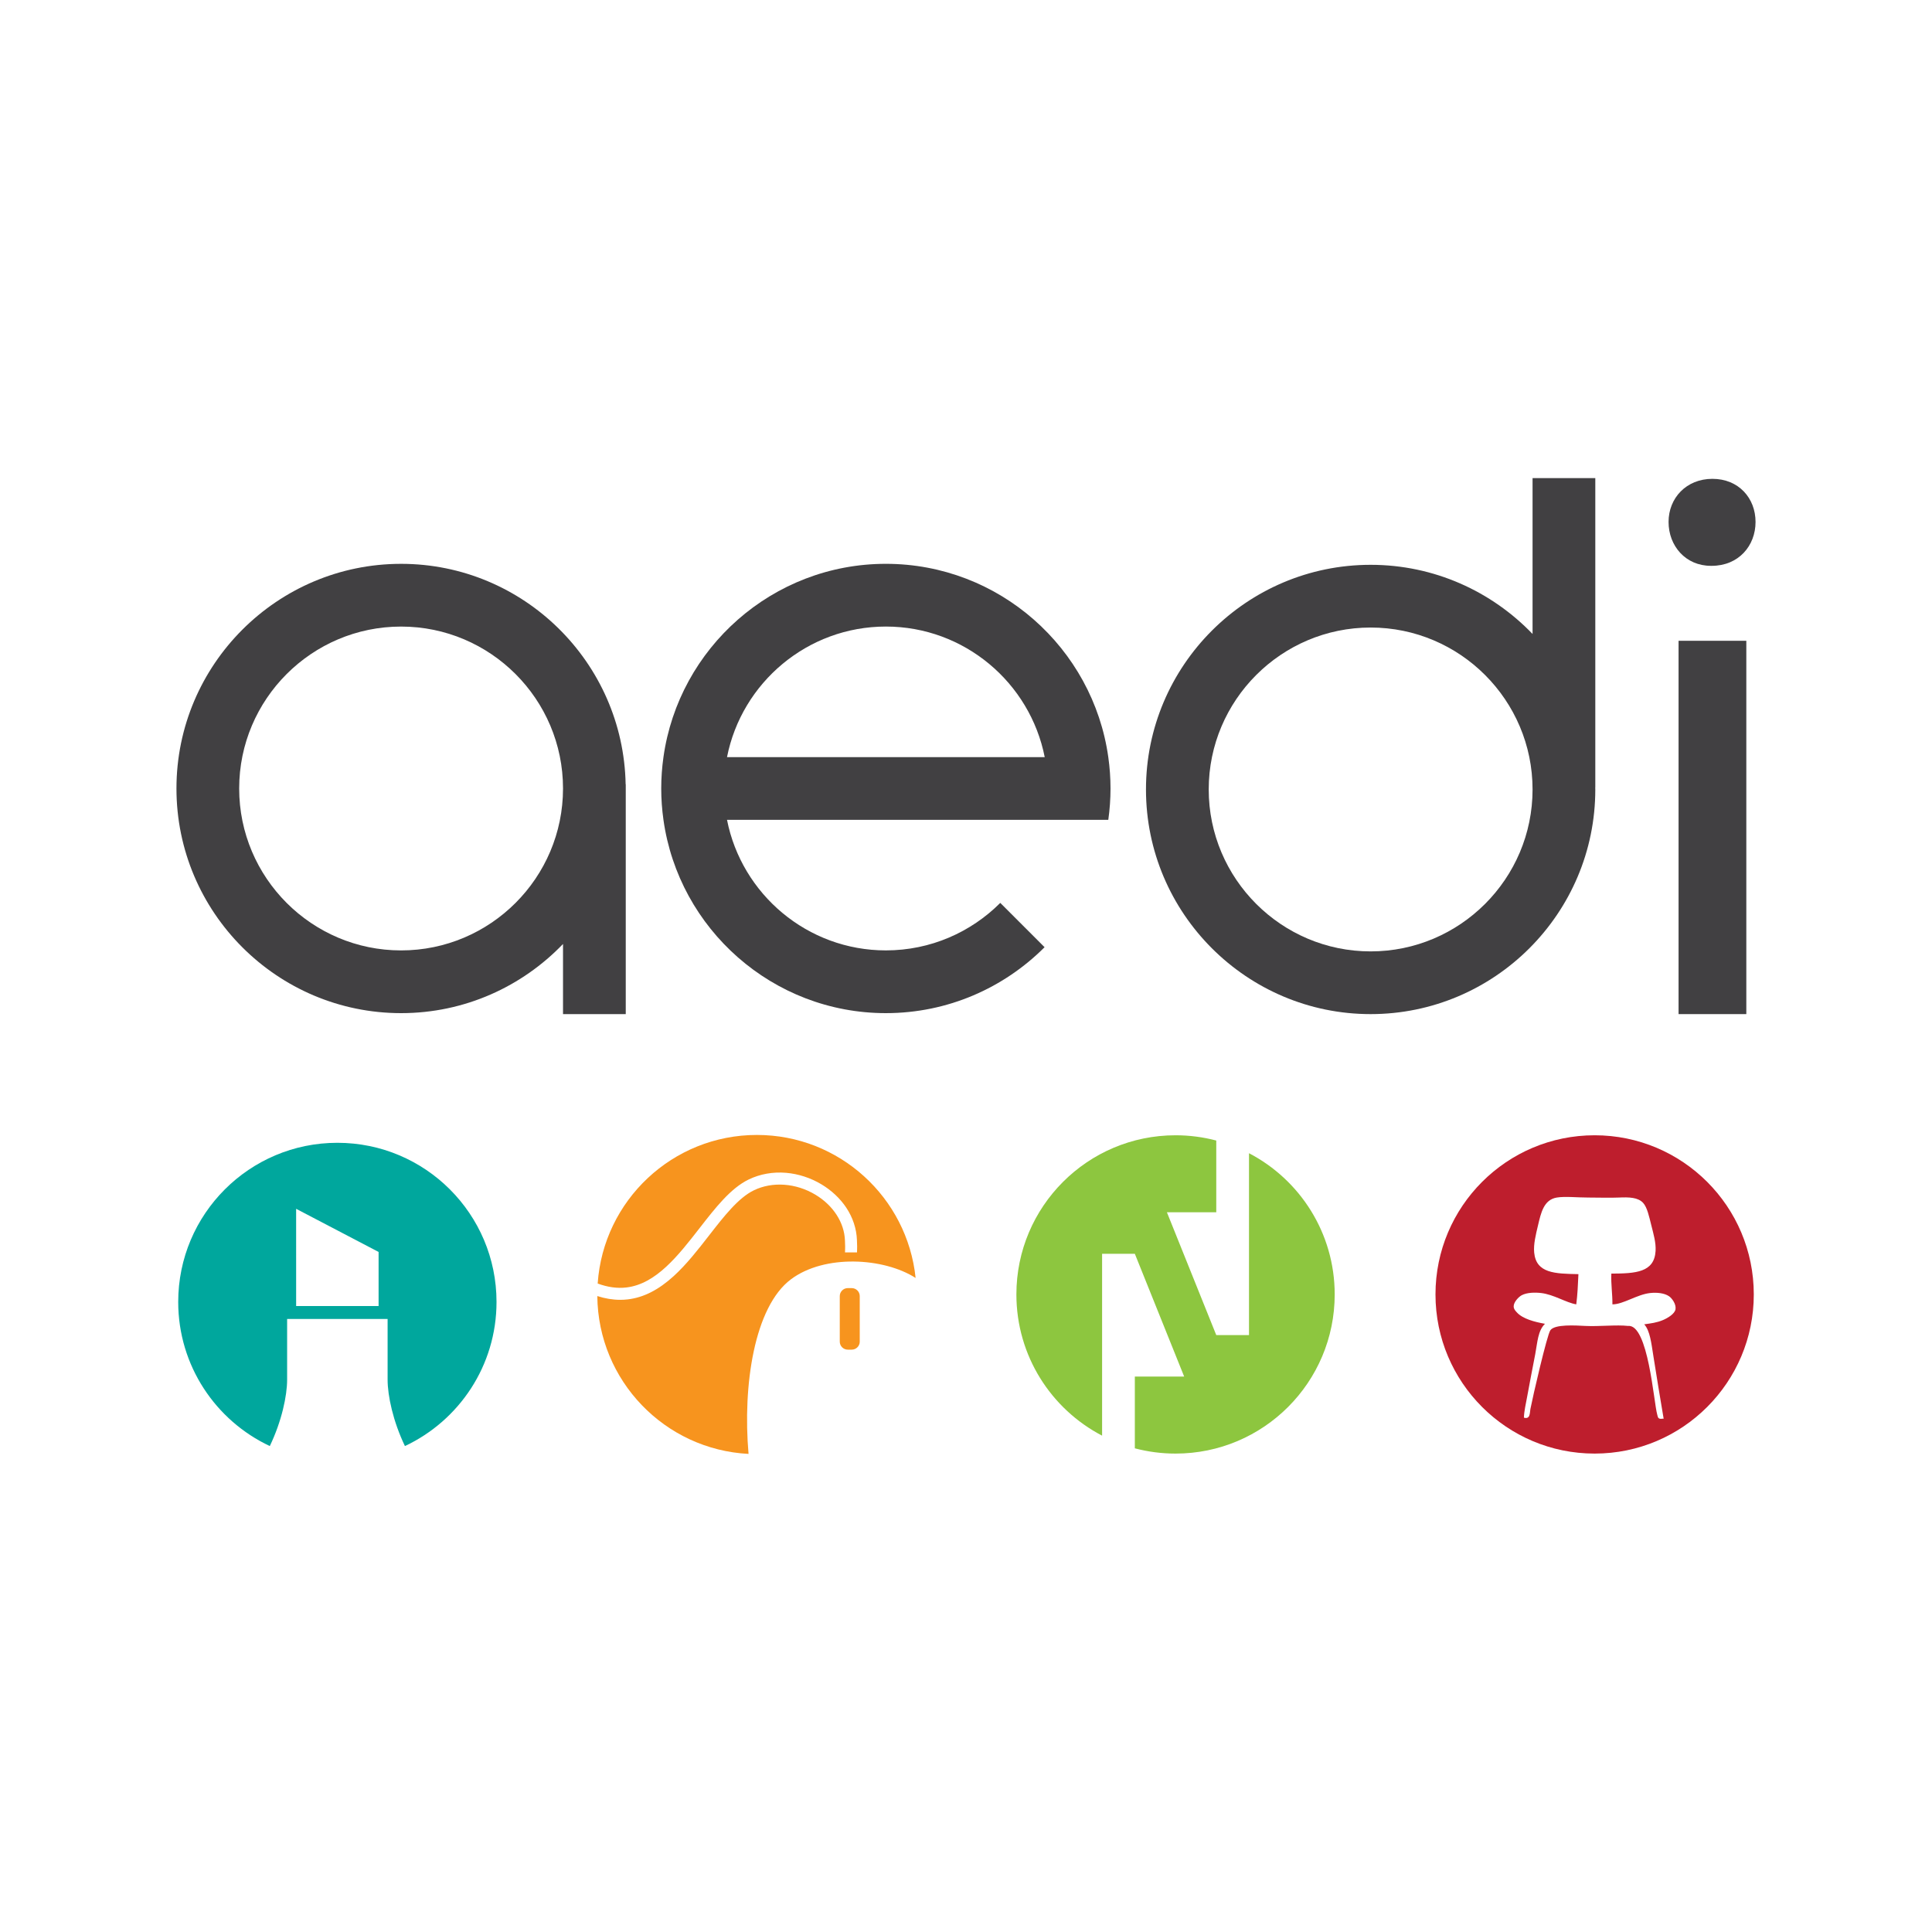 <?xml version="1.0" encoding="utf-8"?>
<!-- Generator: Adobe Illustrator 15.1.0, SVG Export Plug-In . SVG Version: 6.00 Build 0)  -->
<!DOCTYPE svg PUBLIC "-//W3C//DTD SVG 1.1//EN" "http://www.w3.org/Graphics/SVG/1.1/DTD/svg11.dtd">
<svg version="1.1" id="Layer_1" xmlns="http://www.w3.org/2000/svg" xmlns:xlink="http://www.w3.org/1999/xlink" x="0px" y="0px"
	 width="600px" height="600px" viewBox="0 0 600 600" enable-background="new 0 0 600 600" xml:space="preserve">
<g>
	<path fill="#00A79D" d="M104.77,354.906c-27.293,0-49.425,22.126-49.425,49.426c0,19.792,11.643,36.864,28.446,44.754
		c3.711-7.737,5.378-15.652,5.378-20.624v-18.843l15.601-0.002v0.002h15.605v18.843c0,4.972,1.666,12.887,5.378,20.624
		c16.806-7.892,28.446-24.96,28.446-44.754C154.2,377.032,132.067,354.906,104.77,354.906z M117.576,405.595H91.969l-0.002-30.189
		l25.609,13.402V405.595z"/>
	<path fill="#F7941E" d="M284.352,396.881c-2.575-24.954-23.663-44.413-49.295-44.413c-26.223,0-47.688,20.363-49.443,46.143
		c3.123,1.156,6.087,1.56,8.934,1.224c9.222-1.094,16.071-9.896,22.691-18.406c4.962-6.377,9.649-12.399,15.252-15.118
		c3.528-1.714,7.556-2.432,11.646-2.081c3.82,0.328,7.623,1.568,10.991,3.59c3.127,1.876,5.783,4.373,7.68,7.222
		c2.036,3.061,3.183,6.527,3.319,10.022c0.079,2.063,0.077,2.271,0.051,2.906c-0.01,0.213-0.02,0.489-0.03,0.979h-3.724
		c0.01-0.57,0.024-0.892,0.032-1.129c0.02-0.506,0.026-0.624-0.051-2.614c-0.213-5.563-3.652-10.87-9.192-14.195
		c-6.038-3.621-13.354-4.136-19.096-1.351c-4.825,2.344-9.252,8.032-13.941,14.058c-3.421,4.398-6.961,8.949-10.971,12.6
		c-4.697,4.278-9.349,6.638-14.219,7.215c-0.778,0.095-1.568,0.14-2.363,0.14c-2.32,0-4.705-0.393-7.124-1.171
		c0.243,26.287,20.954,47.685,46.967,49.023c-1.855-21.26,1.777-45.679,13.157-54.216
		C256.063,389.473,274.476,390.549,284.352,396.881z M264.521,400.035h-1.24c-1.366,0-2.483,1.116-2.483,2.48v14.151
		c0,1.364,1.117,2.48,2.483,2.48h1.24c1.366,0,2.481-1.116,2.481-2.48v-14.151C267.003,401.151,265.888,400.035,264.521,400.035z"/>
	<path fill="#8DC63F" d="M387.89,358.141v56.478h-10.168l-15.327-38.133h15.327v-22.282c-4.036-1.064-8.272-1.635-12.644-1.635
		c-27.297,0-49.428,22.129-49.428,49.426c0,19.072,10.8,35.617,26.616,43.857v-56.478h10.168l15.324,38.137h-15.324v22.278
		c4.035,1.065,8.272,1.635,12.644,1.635c27.297,0,49.425-22.129,49.425-49.43C414.503,382.928,403.704,366.381,387.89,358.141z"/>
	<path fill="#BE1E2D" d="M495.228,352.568c-27.297,0-49.425,22.129-49.425,49.426c0,27.301,22.128,49.43,49.425,49.43
		c27.3,0,49.428-22.129,49.428-49.43C544.655,374.697,522.527,352.568,495.228,352.568z M520.348,406.586
		c-0.212,1.434-2.44,2.747-3.853,3.353c-1.944,0.833-3.772,1.043-5.865,1.339c1.801,1.994,2.199,5.805,2.847,9.884
		c0.999,6.286,2.137,13.326,3.187,19.437c-0.357-0.08-0.762,0.109-1.173,0c-0.651-0.169-0.628-0.602-0.837-1.34
		c-1.07-3.752-2.784-28.154-9.048-27.479c-3.528-0.41-9.092,0.214-13.238,0c-3.022-0.149-9.526-0.596-10.891,1.341
		c-1.03,1.463-5.463,20.634-6.197,24.462c-0.219,1.144,0.01,3.289-2.012,2.68c0.055-2.093,0.604-4.269,1.007-6.531
		c0.771-4.355,1.689-8.845,2.514-13.236c0.7-3.743,0.811-7.212,3.015-9.382c-3.205-0.564-6.902-1.532-8.713-3.521
		c-0.49-0.538-0.976-1.013-1.005-1.844c-0.052-1.353,1.56-3.019,2.515-3.517c1.623-0.851,4.075-0.899,6.03-0.671
		c3.894,0.454,7.708,2.978,10.891,3.519c0.389-2.962,0.528-6.172,0.671-9.384c-7.299-0.143-13.121-0.241-13.739-6.703
		c-0.249-2.591,0.503-5.558,1.171-8.375c0.932-3.929,1.78-8.042,5.863-8.713c2.539-0.419,6.271,0,9.722,0
		c3.356,0,6.744,0.124,9.548,0c3.155-0.141,5.951-0.071,7.54,1.676c1.256,1.378,1.858,4.261,2.514,6.871
		c0.706,2.812,1.492,5.453,1.343,8.039c-0.392,6.666-6.154,7.007-13.744,7.037c-0.132,3.431,0.365,6.227,0.338,9.552
		c3.351,0.01,7.641-3.084,11.728-3.521c2.077-0.223,4.409,0,5.864,1.005C519.25,403.194,520.584,404.993,520.348,406.586z"/>
	<g>
		<g>
			<path fill="#414042" d="M194.298,243.566c-0.699-37.87-31.7-68.462-69.733-68.462c-38.468,0-69.765,31.299-69.765,69.769
				c0,38.472,31.297,69.767,69.765,69.767c19.745,0,37.581-8.255,50.286-21.479v21.78h19.483v-71.375H194.298z M124.565,295.159
				c-27.729,0-50.287-22.559-50.287-50.287s22.557-50.286,50.287-50.286c27.731,0,50.286,22.559,50.286,50.286
				S152.296,295.159,124.565,295.159z"/>
			<path fill="#414042" d="M344.191,235.131c-4.756-33.877-33.915-60.03-69.076-60.03c-35.163,0-64.32,26.152-69.074,60.03
				c-0.448,3.181-0.691,6.43-0.691,9.735c0,3.311,0.243,6.557,0.691,9.744c4.754,33.872,33.911,60.029,69.074,60.029
				c19.238,0,36.662-7.84,49.289-20.478l-13.759-13.759c-9.102,9.105-21.662,14.752-35.53,14.752
				c-24.395,0-44.782-17.463-49.335-40.544h98.666h19.745c0.446-3.187,0.689-6.433,0.689-9.744
				C344.881,241.562,344.638,238.312,344.191,235.131z M225.781,235.131c4.553-23.084,24.94-40.549,49.335-40.549
				c24.391,0,44.778,17.465,49.331,40.549H225.781z"/>
			<path fill="#414042" d="M495.436,148.478H475.95v48.407c-12.704-13.224-30.541-21.477-50.288-21.477
				c-38.472,0-69.769,31.295-69.769,69.767c0,38.47,31.297,69.767,69.769,69.767c38.474,0,69.773-31.297,69.773-69.767
				c0-0.219-0.014-0.435-0.019-0.653h0.019V148.478z M425.662,295.463c-27.724,0-50.284-22.559-50.284-50.288
				s22.561-50.288,50.284-50.288c27.729,0,50.288,22.559,50.288,50.288S453.392,295.463,425.662,295.463z"/>
			<path fill="#414042" d="M531.336,175.724c-7.889,0-13.148-6.219-13.148-13.631c0-7.408,5.5-13.386,13.625-13.386
				c8.124,0,13.388,5.978,13.388,13.386c0,7.412-5.264,13.631-13.627,13.631H531.336z"/>
			<rect x="521.295" y="199.001" fill="#414042" width="21.039" height="115.94"/>
		</g>
	</g>
</g>
</svg>
